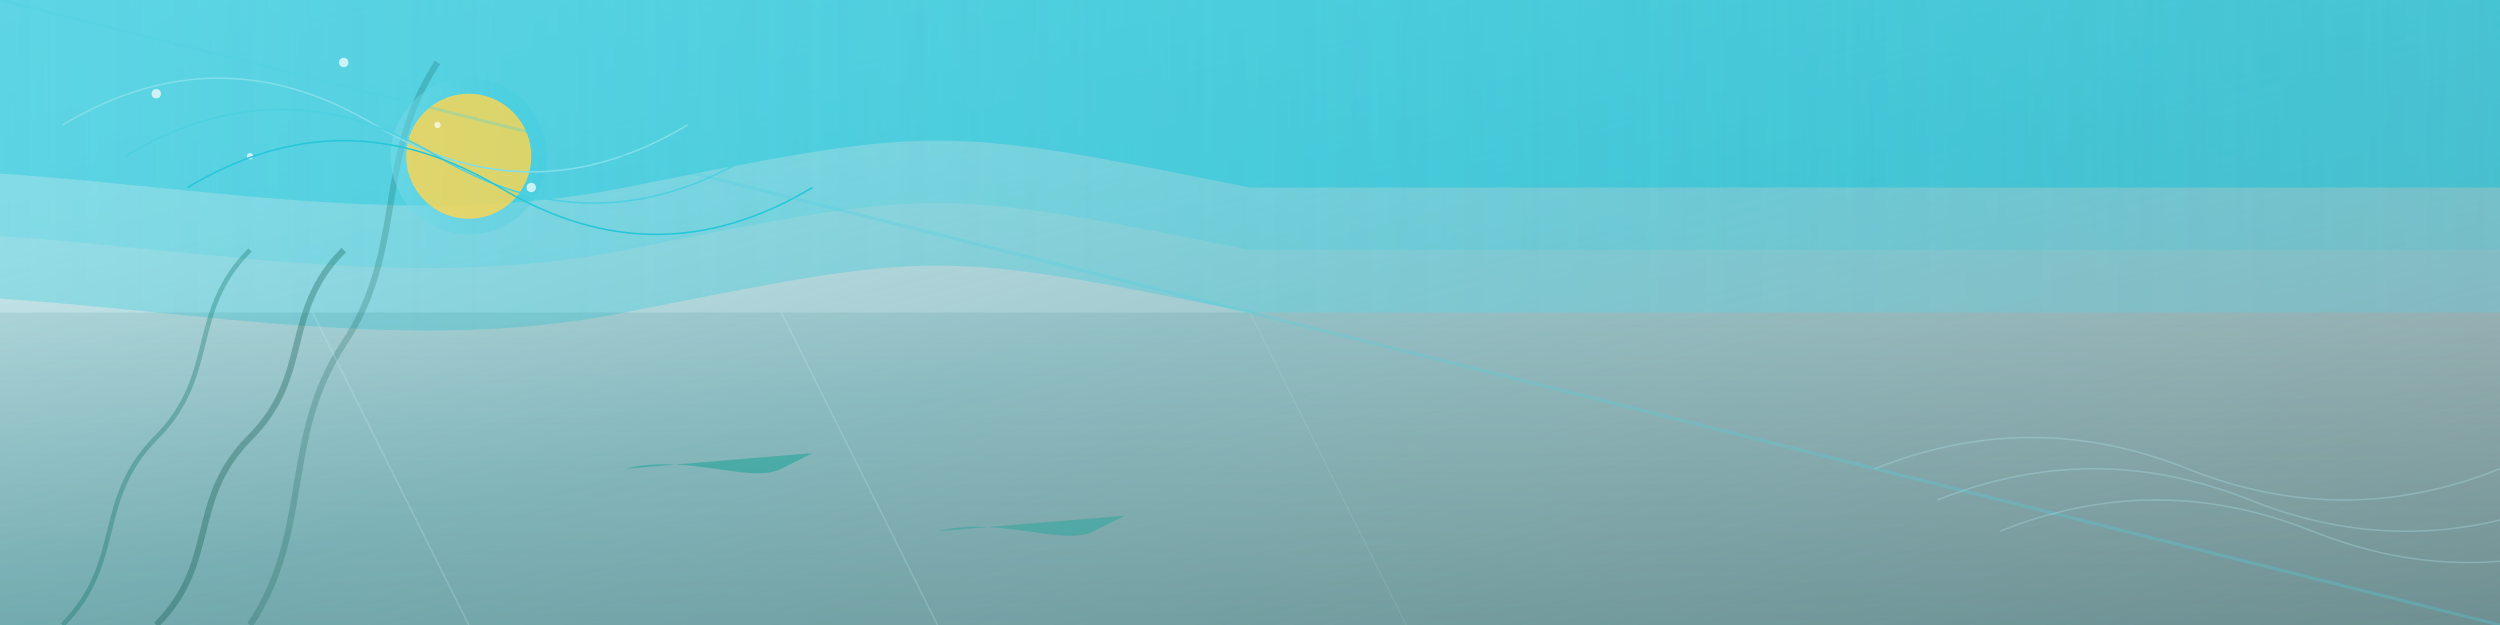 <svg xmlns="http://www.w3.org/2000/svg" viewBox="0 0 800 200">
  <rect x="0" y="0" width="800" height="200" fill="#808080" stroke="none"/>
  <defs>
    <linearGradient id="bgGradient" x1="0%" y1="0%" x2="100%" y2="100%">
      <stop offset="0%" style="stop-color:#E0F7FA;stop-opacity:1" />
      <stop offset="50%" style="stop-color:#B2EBF2;stop-opacity:0.7" />
      <stop offset="100%" style="stop-color:#E0F7FA;stop-opacity:0.3" />
    </linearGradient>
    <linearGradient id="waveGradient1" x1="0%" y1="0%" x2="100%" y2="0%">
      <stop offset="0%" style="stop-color:#4DD0E1;stop-opacity:0.8" />
      <stop offset="50%" style="stop-color:#26C6DA;stop-opacity:0.6" />
      <stop offset="100%" style="stop-color:#00BCD4;stop-opacity:0.4" />
    </linearGradient>
    <linearGradient id="waveGradient2" x1="0%" y1="0%" x2="100%" y2="0%">
      <stop offset="0%" style="stop-color:#80DEEA;stop-opacity:0.6" />
      <stop offset="50%" style="stop-color:#4DD0E1;stop-opacity:0.4" />
      <stop offset="100%" style="stop-color:#26C6DA;stop-opacity:0.2" />
    </linearGradient>
    <linearGradient id="underwaterGradient" x1="0%" y1="0%" x2="0%" y2="100%">
      <stop offset="0%" style="stop-color:#006064;stop-opacity:0.1" />
      <stop offset="100%" style="stop-color:#006064;stop-opacity:0.3" />
    </linearGradient>
  </defs>
  
  <rect width="800" height="200" fill="url(#bgGradient)" />
  
  <!-- Upper water surface -->
  <g>
    <path d="M-100 60 C 0 40, 100 80, 200 60 S 300 40, 400 60 T 600 60 T 800 60 V -50 H -100 Z" fill="url(#waveGradient1)" />
    <path d="M-100 80 C 0 60, 100 100, 200 80 S 300 60, 400 80 T 600 80 T 800 80 V -30 H -100 Z" fill="url(#waveGradient2)" opacity="0.7" />
    <path d="M-100 100 C 0 80, 100 120, 200 100 S 300 80, 400 100 T 600 100 T 800 100 V -10 H -100 Z" fill="url(#waveGradient1)" opacity="0.5" />
  </g>
  
  <!-- Underwater elements -->
  <g>
    <rect x="0" y="100" width="800" height="100" fill="url(#underwaterGradient)" />
    
    <!-- Seaweed-like elements -->
    <path d="M50,200 C 70,180 60,160 80,140 C 100,120 90,100 110,80" fill="none" stroke="#004D40" stroke-width="2" opacity="0.3" />
    <path d="M80,200 C 100,170 90,140 110,110 C 130,80 120,50 140,20" fill="none" stroke="#004D40" stroke-width="2" opacity="0.2" />
    <path d="M20,200 C 40,180 30,160 50,140 C 70,120 60,100 80,80" fill="none" stroke="#00695C" stroke-width="1.5" opacity="0.3" />
    
    <!-- Fish-like shapes -->
    <path d="M200,150 C 220,145 240,155 250,150 L 260,155 L 250,150 L 260,145 Z" fill="#26A69A" opacity="0.6" />
    <path d="M300,170 C 320,165 340,175 350,170 L 360,175 L 350,170 L 360,165 Z" fill="#26A69A" opacity="0.5" />
    
    <!-- Light beams -->
    <path d="M100,100 L 150,200" stroke="#E0F7FA" stroke-width="0.5" opacity="0.2" />
    <path d="M250,100 L 300,200" stroke="#E0F7FA" stroke-width="0.5" opacity="0.2" />
    <path d="M400,100 L 450,200" stroke="#E0F7FA" stroke-width="0.5" opacity="0.1" />
  </g>
  
  <!-- Upper layer elements -->
  <g>
    <circle cx="150" cy="50" r="25" fill="url(#waveGradient2)" opacity="0.8" />
    <circle cx="150" cy="50" r="20" fill="#FFD54F" opacity="0.8" />
    
    <g opacity="0.7">
      <circle cx="50" cy="30" r="1.5" fill="#FFFFFF" />
      <circle cx="80" cy="50" r="1" fill="#FFFFFF" />
      <circle cx="110" cy="20" r="1.5" fill="#FFFFFF" />
      <circle cx="140" cy="40" r="1" fill="#FFFFFF" />
      <circle cx="170" cy="60" r="1.5" fill="#FFFFFF" />
    </g>
    
    <path d="M20,40 Q 70,10 120,40 T 220,40" fill="none" stroke="#80DEEA" stroke-width="0.5" />
    <path d="M40,50 Q 90,20 140,50 T 240,50" fill="none" stroke="#4DD0E1" stroke-width="0.5" />
    <path d="M60,60 Q 110,30 160,60 T 260,60" fill="none" stroke="#26C6DA" stroke-width="0.5" />
  </g>
  
  <!-- Diagonal line -->
  <line x1="0" y1="0" x2="800" y2="200" stroke="#4DD0E1" stroke-width="1" opacity="0.3" />
  
  <!-- Lower right subtle waves -->
  <g opacity="0.3">
    <path d="M600,150 Q 650,130 700,150 T 800,150" fill="none" stroke="#B2EBF2" stroke-width="0.5" />
    <path d="M620,160 Q 670,140 720,160 T 820,160" fill="none" stroke="#B2EBF2" stroke-width="0.5" />
    <path d="M640,170 Q 690,150 740,170 T 840,170" fill="none" stroke="#B2EBF2" stroke-width="0.5" />
  </g>
</svg>
